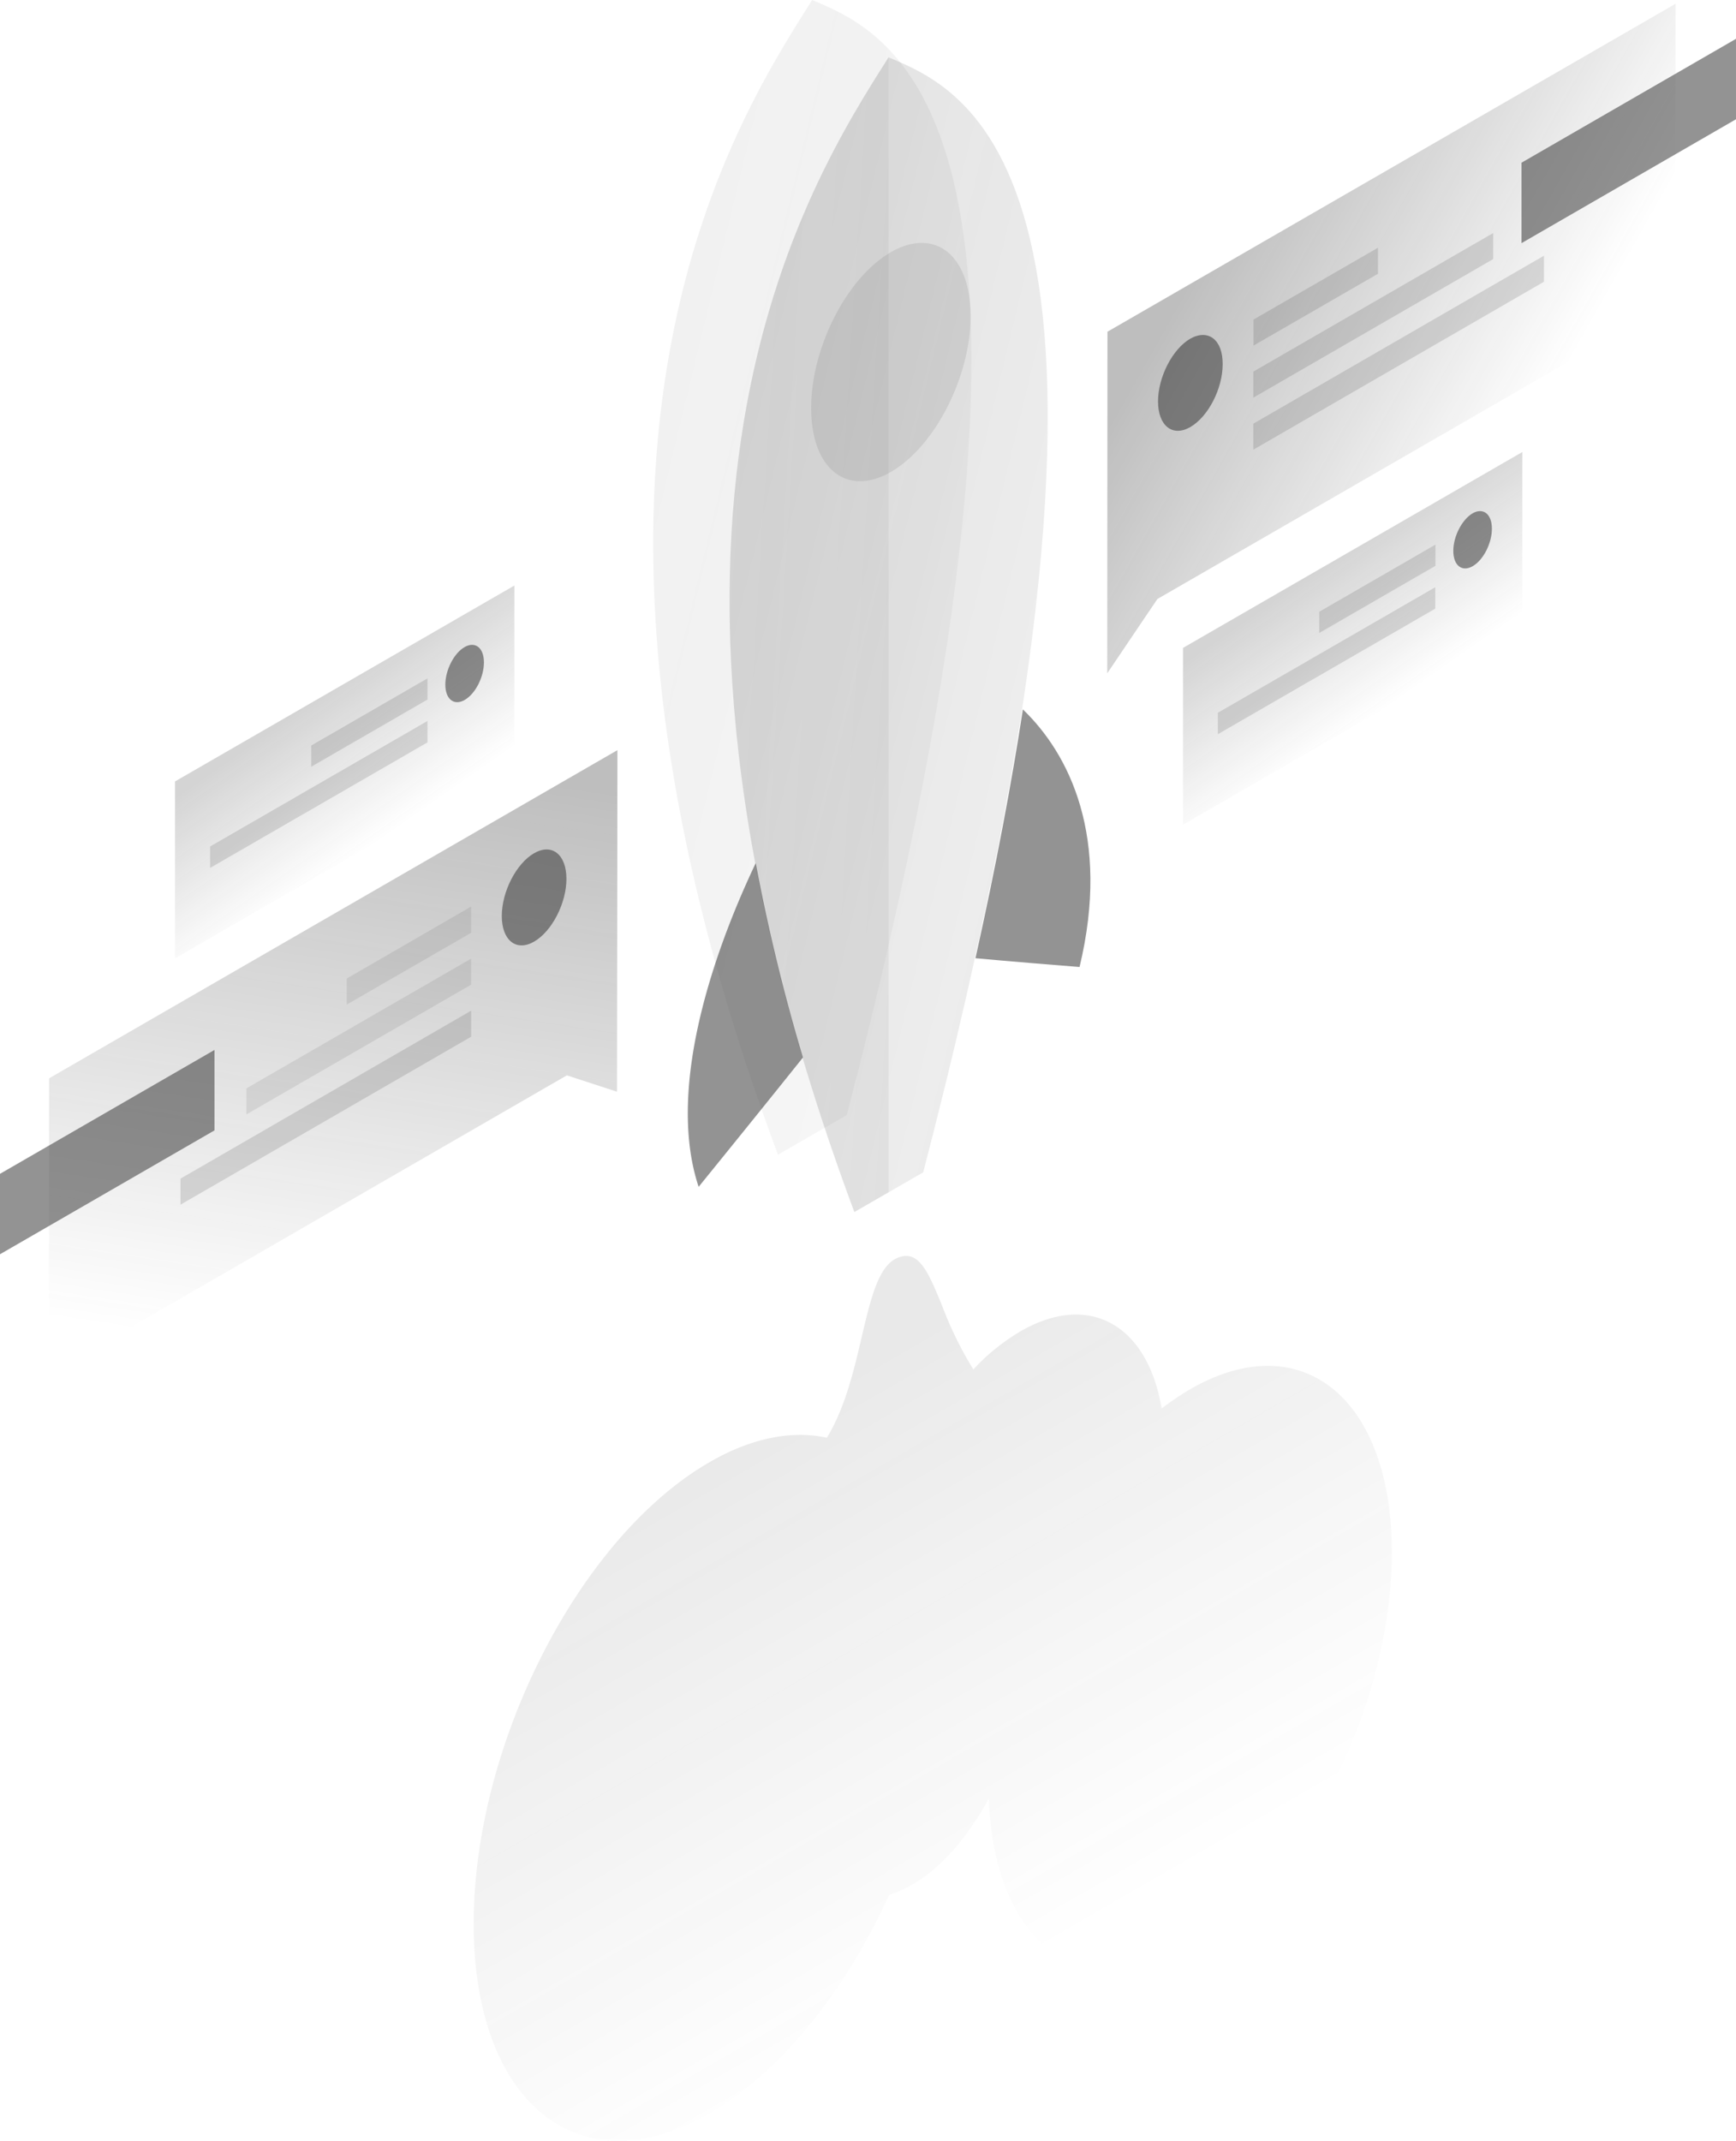 <svg xmlns="http://www.w3.org/2000/svg" xmlns:xlink="http://www.w3.org/1999/xlink" width="323.875" height="399.224" viewBox="0 0 323.875 399.224"><defs><linearGradient id="a" x1="-0.451" y1="0.031" x2="1.6" y2="1.01" gradientUnits="objectBoundingBox"><stop offset="0" stop-color="#292929"/><stop offset="1" stop-color="#292929" stop-opacity="0"/></linearGradient><linearGradient id="b" x1="-0.451" y1="0.031" x2="1.599" y2="1.01" xlink:href="#a"/><linearGradient id="c" x1="-0.137" y1="0.244" x2="3.03" y2="1.031" gradientUnits="objectBoundingBox"><stop offset="0" stop-color="#292929" stop-opacity="0"/><stop offset="1" stop-color="#292929"/></linearGradient><linearGradient id="d" x1="0.307" y1="0.203" x2="0.613" y2="0.755" xlink:href="#a"/><linearGradient id="e" x1="0.571" y1="0.015" x2="0.441" y2="0.97" xlink:href="#a"/><linearGradient id="f" x1="0.218" y1="0.313" x2="0.734" y2="0.656" xlink:href="#a"/><linearGradient id="g" x1="0.387" y1="0.322" x2="0.613" y2="0.678" xlink:href="#a"/><linearGradient id="h" x1="0.387" y1="0.322" x2="0.613" y2="0.678" xlink:href="#a"/></defs><g transform="translate(-0.2 -0.9)"><path d="M21.481,36.256C14.747,44.674,7.268,53.914,2.022,60.374-3.812,42.834,3.98,18.324,12.672,0A355.87,355.87,0,0,0,21.481,36.256Z" transform="translate(128.519 161.858)" fill="#292929" opacity="0.5"/><path d="M8.849,0C17.5,8.3,25.254,23.805,19.42,48.041,14.173,47.61,6.734,47.023,0,46.4,3.837,29.169,6.734,13.782,8.849,0Z" transform="translate(182.184 133.198)" fill="#292929" opacity="0.5"/><path d="M36.126,207.942C84.48,22.122,44.7,6.343,29.665,0,14.631,23.727-25.149,85.432,23.283,215.342Z" transform="translate(136.309 11.589)" opacity="0.2" fill="url(#a)"/><path d="M36.126,207.942C84.519,22.161,44.739,6.382,29.665,0,14.631,23.727-25.149,85.432,23.283,215.342Z" transform="translate(122.057 0.9)" opacity="0.1" fill="url(#b)"/><path d="M23.283,215.342C-25.149,85.432,14.631,23.727,29.665,0V211.662Z" transform="translate(136.309 11.589)" opacity="0.15" fill="url(#c)"/><path d="M0,30.821c0,11.315,6.656,16.64,14.878,11.9S29.756,24.948,29.756,13.633,23.1-3.007,14.878,1.73,0,19.506,0,30.821Z" transform="translate(151.527 46.193)" fill="#292929" opacity="0.1"/><path d="M77.523,119.139c-8.066,17.736-20.086,33.006-33.515,40.758C19.733,173.914.039,158.1,0,124.582,0,91.066,19.694,52.5,43.969,38.484c7.987-4.62,15.465-5.99,21.926-4.581,3.406-5.56,5.051-12.607,6.5-18.793C74.078,7.984,75.487,1.915,79.011.388c4.033-1.762,5.834,2.7,8.379,8.888a69.214,69.214,0,0,0,5.834,11.9,38.714,38.714,0,0,1,8.809-7.126c12.96-7.478,23.766-1.018,26.311,14.408a55.375,55.375,0,0,1,5.325-3.6c20.79-11.981,37.626,1.605,37.626,30.422,0,28.778-16.836,61.823-37.587,73.8-20.164,11.628-36.647-.861-37.587-27.916-3.8,7.048-8.849,12.96-14.447,16.17A21.155,21.155,0,0,1,77.523,119.139Z" transform="translate(88.569 235.118)" opacity="0.1" fill="url(#d)"/><path d="M106.066,0,.039,61.2,0,116.441,96.63,60.648l9.358,3.054Z" transform="translate(9.323 140.794)" opacity="0.3" fill="url(#e)"/><path d="M40.014,15V0L0,23.1v15Z" transform="translate(0.2 196.705)" fill="#292929" opacity="0.5"/><path d="M23.218,0,0,13.43v4.855L23.218,4.894Z" transform="translate(64.881 169.963)" fill="#292929" opacity="0.1"/><path d="M41.933,0,0,24.2v4.855l41.933-24.2Z" transform="translate(46.166 179.673)" fill="#292929" opacity="0.1"/><path d="M54.227,0,0,31.322v4.855L54.227,4.855Z" transform="translate(33.872 189.383)" fill="#292929" opacity="0.15"/><path d="M0,12.409c0,4.542,2.7,6.7,6.03,4.777s6.03-7.165,6.03-11.707S9.358-1.217,6.03.7,0,7.867,0,12.409Z" transform="translate(93.815 159.317)" fill="#292929" opacity="0.5"/><path d="M.039,61.157,106.027,0l-.039,55.245L9.358,111,0,124.859Z" transform="translate(206.772 1.605)" opacity="0.3" fill="url(#f)"/><path d="M40.014,15V0L0,23.1v15Z" transform="translate(284.06 8.143)" fill="#292929" opacity="0.5"/><path d="M0,13.39,23.218,0V4.855L0,18.245Z" transform="translate(234.062 47.101)" fill="#292929" opacity="0.15"/><path d="M0,25.841,44.752,0V4.855L0,30.7Z" transform="translate(234.022 44.36)" fill="#292929" opacity="0.15"/><path d="M0,31.322,54.227,0V4.855L0,36.177Z" transform="translate(234.022 48.588)" fill="#292929" opacity="0.15"/><path d="M12.059,5.462c0,4.542-2.7,9.788-6.03,11.707S0,16.934,0,12.392,2.7,2.6,6.03.685C9.4-1.194,12.1.92,12.059,5.462Z" transform="translate(216.247 63.369)" fill="#292929" opacity="0.5"/><path d="M0,36.53,63.311,0V32.967L0,69.5Z" transform="translate(220.906 85.197)" opacity="0.2" fill="url(#g)"/><path d="M21.691,0,0,12.529v3.954L21.691,3.954Z" transform="translate(246.316 102.463)" fill="#292929" opacity="0.15"/><path d="M40.563,0,0,23.414v3.994L40.563,3.994Z" transform="translate(227.406 110.411)" fill="#292929" opacity="0.15"/><path d="M0,7.421c0,2.7,1.605,3.994,3.6,2.858S7.2,6.011,7.2,3.271C7.2.569,5.6-.723,3.6.412,1.605,1.587,0,4.719,0,7.421Z" transform="translate(271.335 96.217)" fill="#292929" opacity="0.5"/><path d="M0,36.53,63.311,0V32.967L0,69.536Z" transform="translate(32.854 110.098)" opacity="0.2" fill="url(#h)"/><path d="M21.691,0,0,12.529v3.954L21.691,3.954Z" transform="translate(58.264 127.404)" fill="#292929" opacity="0.15"/><path d="M40.563,0,0,23.414v3.994L40.563,3.994Z" transform="translate(39.392 135.352)" fill="#292929" opacity="0.15"/><path d="M0,7.421c0,2.7,1.605,3.994,3.6,2.858S7.2,6.011,7.2,3.271C7.2.569,5.6-.723,3.6.412S0,4.719,0,7.421Z" transform="translate(83.283 121.158)" fill="#292929" opacity="0.5"/></g></svg>